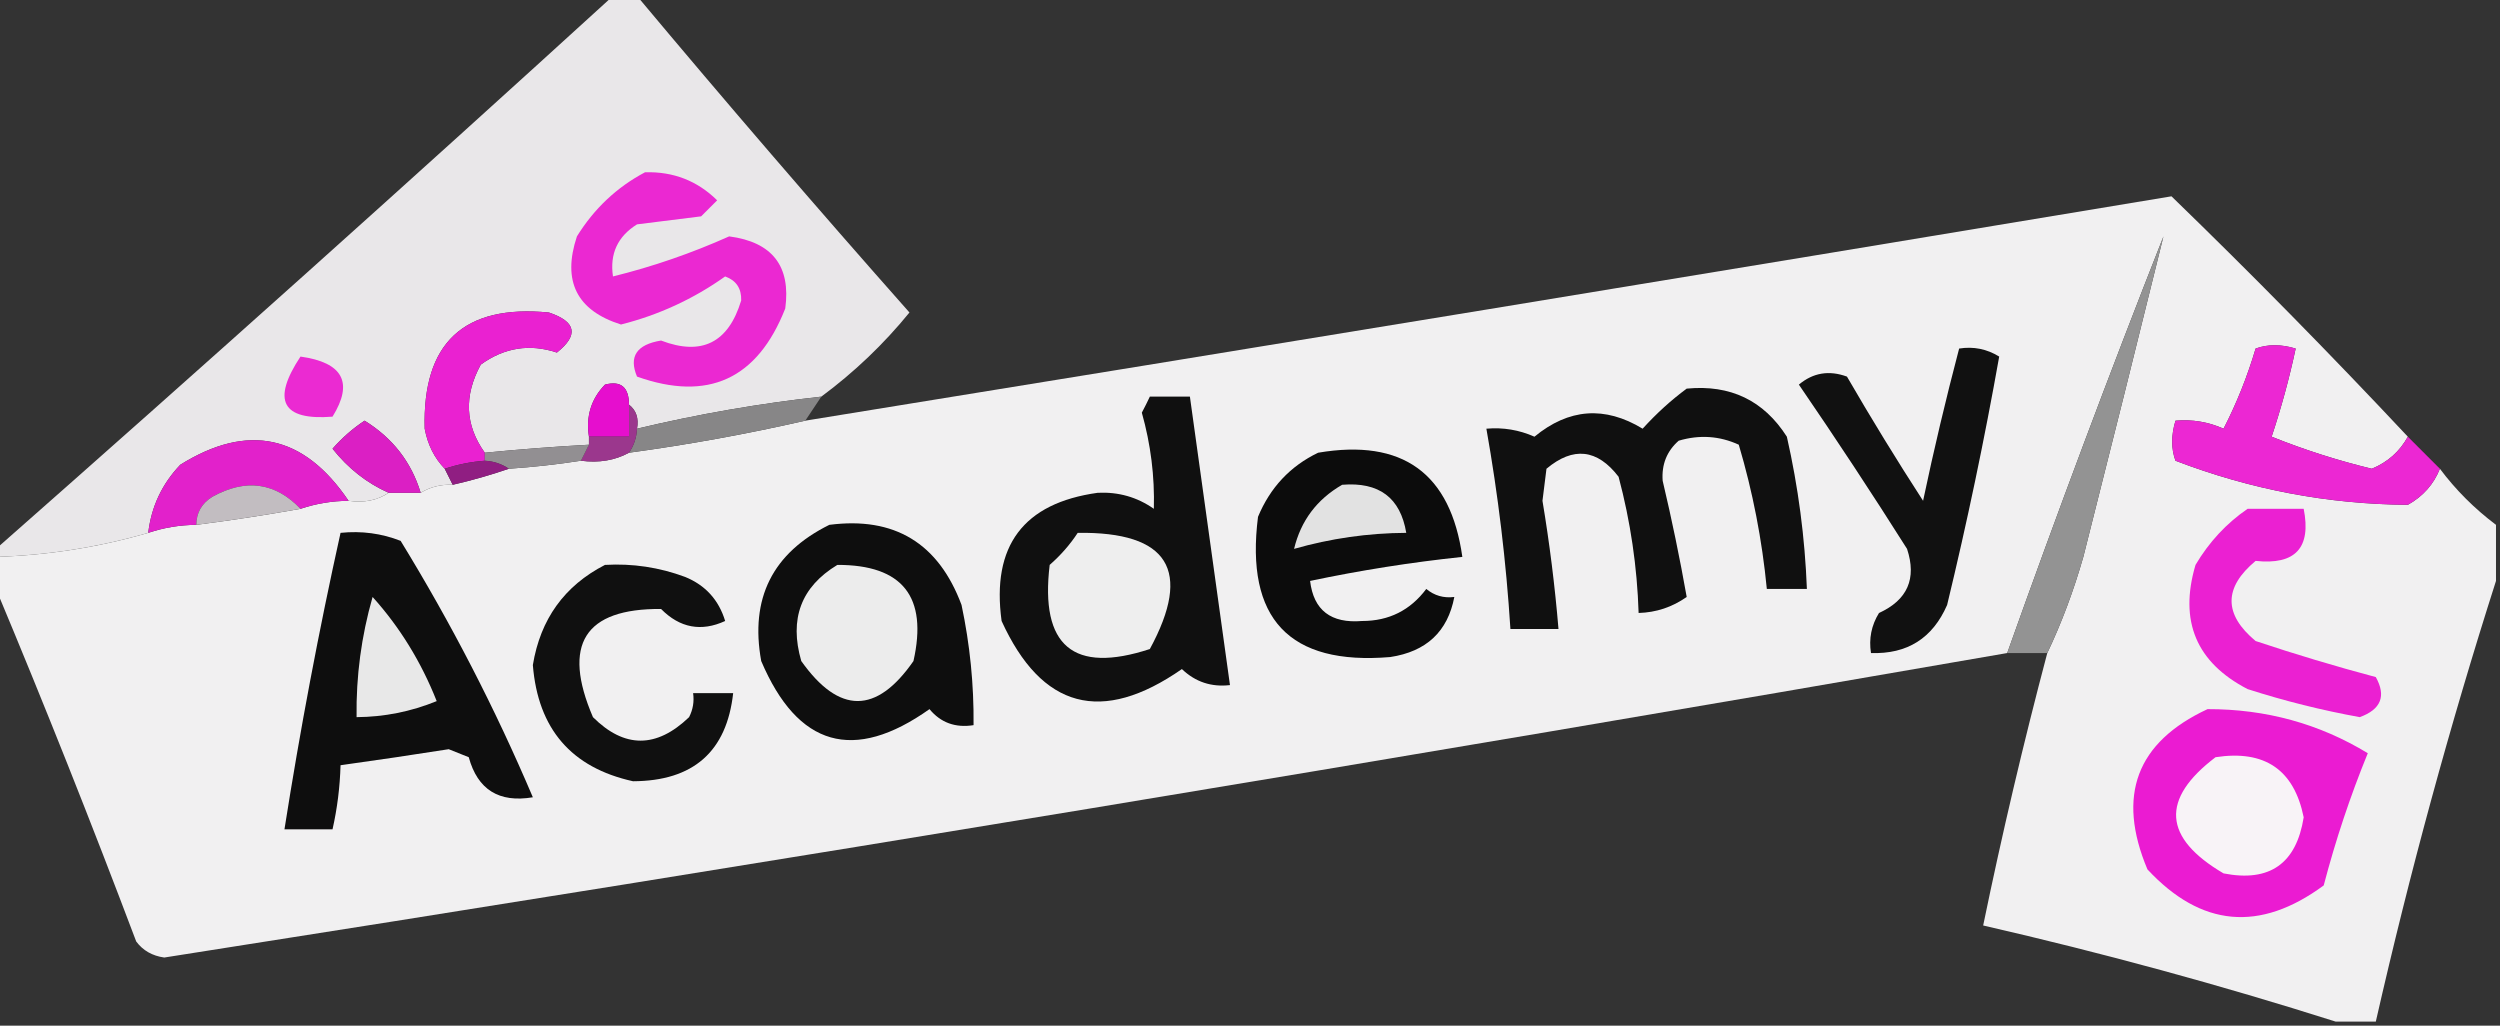 <?xml version="1.0" encoding="UTF-8"?>
<!DOCTYPE svg PUBLIC "-//W3C//DTD SVG 1.1//EN" "http://www.w3.org/Graphics/SVG/1.1/DTD/svg11.dtd">
<svg xmlns="http://www.w3.org/2000/svg" version="1.1" width="312px" height="128px" style="shape-rendering:geometricPrecision; text-rendering:geometricPrecision; image-rendering:optimizeQuality; fill-rule:evenodd; clip-rule:evenodd" xmlns:xlink="http://www.w3.org/1999/xlink">
<rect width="100%" height="100%" fill="#333333" stroke="none"/>
<g><path style="opacity:0.977" fill="#edebed" d="M 76.5,-0.5 C 77.5,-0.5 78.5,-0.5 79.5,-0.5C 90.618,12.79 101.951,25.956 113.5,39C 110.287,42.946 106.62,46.446 102.5,49.5C 94.74,50.358 87.073,51.691 79.5,53.5C 79.737,52.209 79.404,51.209 78.5,50.5C 78.489,48.314 77.489,47.481 75.5,48C 73.771,49.789 73.104,51.956 73.5,54.5C 73.5,54.833 73.5,55.167 73.5,55.5C 69.158,55.739 64.824,56.073 60.5,56.5C 58.042,53.061 57.875,49.394 60,45.5C 62.945,43.373 66.112,42.873 69.5,44C 72.249,41.81 71.915,40.143 68.5,39C 57.87,37.963 52.703,42.796 53,53.5C 53.374,55.491 54.207,57.158 55.5,58.5C 55.833,59.167 56.167,59.833 56.5,60.5C 55.041,60.433 53.708,60.766 52.5,61.5C 51.331,57.656 48.998,54.656 45.5,52.5C 44.019,53.48 42.685,54.647 41.5,56C 43.441,58.454 45.775,60.287 48.5,61.5C 47.081,62.451 45.415,62.785 43.5,62.5C 37.919,54.249 30.919,52.749 22.5,58C 20.218,60.397 18.884,63.231 18.5,66.5C 12.3,68.299 5.967,69.299 -0.5,69.5C -0.5,69.167 -0.5,68.833 -0.5,68.5C 25.355,45.734 51.022,22.734 76.5,-0.5 Z"/></g>
<g><path style="opacity:1" fill="#eb28d2" d="M 80.5,21.5 C 84.027,21.396 87.027,22.563 89.5,25C 88.833,25.667 88.167,26.333 87.5,27C 84.833,27.333 82.167,27.667 79.5,28C 77.081,29.509 76.081,31.675 76.5,34.5C 81.457,33.275 86.29,31.609 91,29.5C 96.383,30.209 98.716,33.209 98,38.5C 94.534,47.319 88.367,50.152 79.5,47C 78.45,44.497 79.45,42.997 82.5,42.5C 87.574,44.443 90.907,42.776 92.5,37.5C 92.547,36 91.88,35 90.5,34.5C 86.552,37.307 82.218,39.307 77.5,40.5C 71.975,38.754 70.141,35.088 72,29.5C 74.156,26.024 76.99,23.358 80.5,21.5 Z"/></g>
<g><path style="opacity:0.981" fill="#f4f3f4" d="M 300.5,54.5 C 299.48,56.352 297.98,57.685 296,58.5C 291.73,57.465 287.563,56.132 283.5,54.5C 284.708,50.878 285.708,47.211 286.5,43.5C 284.669,42.948 283.003,42.948 281.5,43.5C 280.465,46.998 279.131,50.331 277.5,53.5C 275.591,52.652 273.591,52.318 271.5,52.5C 270.948,54.331 270.948,55.997 271.5,57.5C 280.889,61.1 290.556,62.934 300.5,63C 302.384,61.951 303.718,60.451 304.5,58.5C 306.473,61.139 308.806,63.473 311.5,65.5C 311.5,67.833 311.5,70.167 311.5,72.5C 305.743,90.521 300.743,108.854 296.5,127.5C 294.833,127.5 293.167,127.5 291.5,127.5C 277.093,122.926 262.426,118.926 247.5,115.5C 249.85,104.099 252.517,92.766 255.5,81.5C 257.289,77.735 258.789,73.735 260,69.5C 263.402,56.078 266.736,42.745 270,29.5C 263.202,46.755 256.702,64.089 250.5,81.5C 174.077,94.78 97.411,107.446 20.5,119.5C 19.006,119.291 17.839,118.624 17,117.5C 11.389,102.632 5.556,87.966 -0.5,73.5C -0.5,72.167 -0.5,70.833 -0.5,69.5C 5.967,69.299 12.3,68.299 18.5,66.5C 20.435,65.85 22.435,65.517 24.5,65.5C 28.853,64.941 33.186,64.275 37.5,63.5C 39.435,62.85 41.435,62.517 43.5,62.5C 45.415,62.785 47.081,62.451 48.5,61.5C 49.833,61.5 51.167,61.5 52.5,61.5C 53.708,60.766 55.041,60.433 56.5,60.5C 58.952,59.935 61.285,59.268 63.5,58.5C 66.518,58.296 69.518,57.963 72.5,57.5C 74.735,57.795 76.735,57.461 78.5,56.5C 85.912,55.491 93.245,54.158 100.5,52.5C 157.335,43.291 214.168,33.957 271,24.5C 281.048,34.236 290.881,44.236 300.5,54.5 Z"/></g>
<g><path style="opacity:1" fill="#ea21d1" d="M 60.5,56.5 C 60.5,56.833 60.5,57.167 60.5,57.5C 58.784,57.629 57.117,57.962 55.5,58.5C 54.207,57.158 53.374,55.491 53,53.5C 52.703,42.796 57.87,37.963 68.5,39C 71.915,40.143 72.249,41.81 69.5,44C 66.112,42.873 62.945,43.373 60,45.5C 57.875,49.394 58.042,53.061 60.5,56.5 Z"/></g>
<g><path style="opacity:0.997" fill="#ec27d3" d="M 300.5,54.5 C 301.833,55.833 303.167,57.167 304.5,58.5C 303.718,60.451 302.384,61.951 300.5,63C 290.556,62.934 280.889,61.1 271.5,57.5C 270.948,55.997 270.948,54.331 271.5,52.5C 273.591,52.318 275.591,52.652 277.5,53.5C 279.131,50.331 280.465,46.998 281.5,43.5C 283.003,42.948 284.669,42.948 286.5,43.5C 285.708,47.211 284.708,50.878 283.5,54.5C 287.563,56.132 291.73,57.465 296,58.5C 297.98,57.685 299.48,56.352 300.5,54.5 Z"/></g>
<g><path style="opacity:1" fill="#111111" d="M 244.5,43.5 C 246.288,43.215 247.955,43.548 249.5,44.5C 247.656,54.886 245.489,65.219 243,75.5C 241.189,79.655 238.023,81.655 233.5,81.5C 233.215,79.712 233.548,78.045 234.5,76.5C 238.058,74.877 239.224,72.21 238,68.5C 233.624,61.581 229.124,54.748 224.5,48C 226.272,46.513 228.272,46.18 230.5,47C 233.541,52.25 236.708,57.417 240,62.5C 241.346,56.118 242.846,49.785 244.5,43.5 Z"/></g>
<g><path style="opacity:0.999" fill="#939393" d="M 255.5,81.5 C 253.833,81.5 252.167,81.5 250.5,81.5C 256.702,64.089 263.202,46.755 270,29.5C 266.736,42.745 263.402,56.078 260,69.5C 258.789,73.735 257.289,77.735 255.5,81.5 Z"/></g>
<g><path style="opacity:1" fill="#eb2ad2" d="M 37.5,44.5 C 42.805,45.241 44.139,47.741 41.5,52C 35.202,52.495 33.868,49.995 37.5,44.5 Z"/></g>
<g><path style="opacity:1" fill="#e60ece" d="M 78.5,50.5 C 78.5,51.833 78.5,53.167 78.5,54.5C 76.833,54.5 75.167,54.5 73.5,54.5C 73.104,51.956 73.771,49.789 75.5,48C 77.489,47.481 78.489,48.314 78.5,50.5 Z"/></g>
<g><path style="opacity:1" fill="#101010" d="M 210.5,48.5 C 215.948,47.975 220.115,49.975 223,54.5C 224.42,60.765 225.254,67.098 225.5,73.5C 223.833,73.5 222.167,73.5 220.5,73.5C 219.908,67.375 218.742,61.375 217,55.5C 214.599,54.398 212.099,54.231 209.5,55C 208.02,56.299 207.354,57.966 207.5,60C 208.639,64.811 209.639,69.644 210.5,74.5C 208.696,75.768 206.696,76.435 204.5,76.5C 204.318,70.743 203.485,65.076 202,59.5C 199.339,56.034 196.339,55.701 193,58.5C 192.833,59.833 192.667,61.167 192.5,62.5C 193.386,67.814 194.053,73.147 194.5,78.5C 192.5,78.5 190.5,78.5 188.5,78.5C 187.968,70.106 186.968,61.773 185.5,53.5C 187.591,53.318 189.591,53.652 191.5,54.5C 195.778,50.969 200.278,50.635 205,53.5C 206.73,51.598 208.563,49.931 210.5,48.5 Z"/></g>
<g><path style="opacity:1" fill="#878687" d="M 102.5,49.5 C 101.833,50.5 101.167,51.5 100.5,52.5C 93.245,54.158 85.912,55.491 78.5,56.5C 79.11,55.609 79.443,54.609 79.5,53.5C 87.073,51.691 94.74,50.358 102.5,49.5 Z"/></g>
<g><path style="opacity:1" fill="#101010" d="M 143.5,49.5 C 145.167,49.5 146.833,49.5 148.5,49.5C 150.167,61.5 151.833,73.5 153.5,85.5C 151.179,85.771 149.179,85.105 147.5,83.5C 137.501,90.454 130.001,88.454 125,77.5C 123.72,68.122 127.72,62.789 137,61.5C 139.59,61.376 141.923,62.042 144,63.5C 144.113,59.454 143.613,55.454 142.5,51.5C 142.863,50.816 143.196,50.15 143.5,49.5 Z"/></g>
<g><path style="opacity:1" fill="#db1fc4" d="M 52.5,61.5 C 51.167,61.5 49.833,61.5 48.5,61.5C 45.775,60.287 43.441,58.454 41.5,56C 42.685,54.647 44.019,53.48 45.5,52.5C 48.998,54.656 51.331,57.656 52.5,61.5 Z"/></g>
<g><path style="opacity:1" fill="#9b378d" d="M 78.5,50.5 C 79.404,51.209 79.737,52.209 79.5,53.5C 79.443,54.609 79.11,55.609 78.5,56.5C 76.735,57.461 74.735,57.795 72.5,57.5C 72.833,56.833 73.167,56.167 73.5,55.5C 73.5,55.167 73.5,54.833 73.5,54.5C 75.167,54.5 76.833,54.5 78.5,54.5C 78.5,53.167 78.5,51.833 78.5,50.5 Z"/></g>
<g><path style="opacity:1" fill="#e221cb" d="M 43.5,62.5 C 41.435,62.517 39.435,62.85 37.5,63.5C 34.335,60.197 30.668,59.697 26.5,62C 25.177,62.816 24.511,63.983 24.5,65.5C 22.435,65.517 20.435,65.85 18.5,66.5C 18.884,63.231 20.218,60.397 22.5,58C 30.919,52.749 37.919,54.249 43.5,62.5 Z"/></g>
<g><path style="opacity:1" fill="#928f92" d="M 73.5,55.5 C 73.167,56.167 72.833,56.833 72.5,57.5C 69.518,57.963 66.518,58.296 63.5,58.5C 62.609,57.89 61.609,57.557 60.5,57.5C 60.5,57.167 60.5,56.833 60.5,56.5C 64.824,56.073 69.158,55.739 73.5,55.5 Z"/></g>
<g><path style="opacity:1" fill="#0c0c0c" d="M 164.5,56.5 C 175.03,54.709 181.03,59.043 182.5,69.5C 176.11,70.176 169.777,71.176 163.5,72.5C 163.935,76.158 166.101,77.825 170,77.5C 173.333,77.5 176,76.167 178,73.5C 179.011,74.337 180.178,74.67 181.5,74.5C 180.68,78.817 178.013,81.317 173.5,82C 160.892,83.056 155.392,77.223 157,64.5C 158.52,60.842 161.02,58.176 164.5,56.5 Z"/></g>
<g><path style="opacity:1" fill="#901e82" d="M 60.5,57.5 C 61.609,57.557 62.609,57.89 63.5,58.5C 61.285,59.268 58.952,59.935 56.5,60.5C 56.167,59.833 55.833,59.167 55.5,58.5C 57.117,57.962 58.784,57.629 60.5,57.5 Z"/></g>
<g><path style="opacity:1" fill="#e2e2e2" d="M 167.5,60.5 C 172.11,60.12 174.776,62.12 175.5,66.5C 170.733,66.526 166.066,67.193 161.5,68.5C 162.345,64.985 164.345,62.319 167.5,60.5 Z"/></g>
<g><path style="opacity:1" fill="#c2bdc1" d="M 37.5,63.5 C 33.186,64.275 28.853,64.941 24.5,65.5C 24.511,63.983 25.177,62.816 26.5,62C 30.668,59.697 34.335,60.197 37.5,63.5 Z"/></g>
<g><path style="opacity:1" fill="#eb20d2" d="M 280.5,63.5 C 282.833,63.5 285.167,63.5 287.5,63.5C 288.467,68.367 286.467,70.534 281.5,70C 277.5,73.333 277.5,76.667 281.5,80C 286.46,81.656 291.46,83.156 296.5,84.5C 297.82,86.864 297.154,88.531 294.5,89.5C 289.755,88.641 285.089,87.474 280.5,86C 274.092,82.677 271.925,77.51 274,70.5C 275.694,67.642 277.861,65.309 280.5,63.5 Z"/></g>
<g><path style="opacity:1" fill="#0e0e0e" d="M 42.5,66.5 C 45.119,66.232 47.619,66.565 50,67.5C 56.312,77.792 61.812,88.459 66.5,99.5C 62.273,100.213 59.606,98.546 58.5,94.5C 57.667,94.167 56.833,93.833 56,93.5C 51.494,94.209 46.994,94.876 42.5,95.5C 42.425,98.206 42.092,100.873 41.5,103.5C 39.5,103.5 37.5,103.5 35.5,103.5C 37.453,91.072 39.786,78.739 42.5,66.5 Z"/></g>
<g><path style="opacity:1" fill="#0e0e0e" d="M 103.5,65.5 C 111.622,64.447 117.122,67.781 120,75.5C 121.05,80.448 121.55,85.448 121.5,90.5C 119.234,90.859 117.401,90.192 116,88.5C 106.553,95.195 99.553,93.195 95,82.5C 93.575,74.683 96.409,69.016 103.5,65.5 Z"/></g>
<g><path style="opacity:1" fill="#eeeeee" d="M 134.5,66.5 C 145.832,66.344 148.832,71.177 143.5,81C 133.951,84.126 129.785,80.626 131,70.5C 132.376,69.295 133.542,67.962 134.5,66.5 Z"/></g>
<g><path style="opacity:1" fill="#101010" d="M 75.5,70.5 C 78.941,70.301 82.274,70.801 85.5,72C 88.033,73.033 89.699,74.867 90.5,77.5C 87.515,78.87 84.849,78.37 82.5,76C 72.942,75.931 70.109,80.431 74,89.5C 77.925,93.41 81.925,93.41 86,89.5C 86.483,88.552 86.65,87.552 86.5,86.5C 88.167,86.5 89.833,86.5 91.5,86.5C 90.692,93.8 86.526,97.467 79,97.5C 71.306,95.801 67.14,90.967 66.5,83C 67.439,77.269 70.439,73.102 75.5,70.5 Z"/></g>
<g><path style="opacity:1" fill="#ececec" d="M 104.5,70.5 C 112.642,70.481 115.808,74.481 114,82.5C 109.383,89.152 104.717,89.152 100,82.5C 98.474,77.239 99.974,73.239 104.5,70.5 Z"/></g>
<g><path style="opacity:1" fill="#e8e8e8" d="M 46.5,74.5 C 49.893,78.267 52.56,82.6 54.5,87.5C 51.294,88.808 47.96,89.475 44.5,89.5C 44.43,84.391 45.097,79.391 46.5,74.5 Z"/></g>
<g><path style="opacity:1" fill="#eb1bd2" d="M 275.5,88.5 C 282.785,88.485 289.452,90.319 295.5,94C 293.308,99.364 291.475,104.864 290,110.5C 282.031,116.37 274.698,115.703 268,108.5C 264.129,99.295 266.629,92.629 275.5,88.5 Z"/></g>
<g><path style="opacity:1" fill="#f8f3f7" d="M 276.5,94.5 C 282.629,93.555 286.296,96.055 287.5,102C 286.581,107.792 283.248,110.126 277.5,109C 269.949,104.559 269.616,99.726 276.5,94.5 Z"/></g>
</svg>
